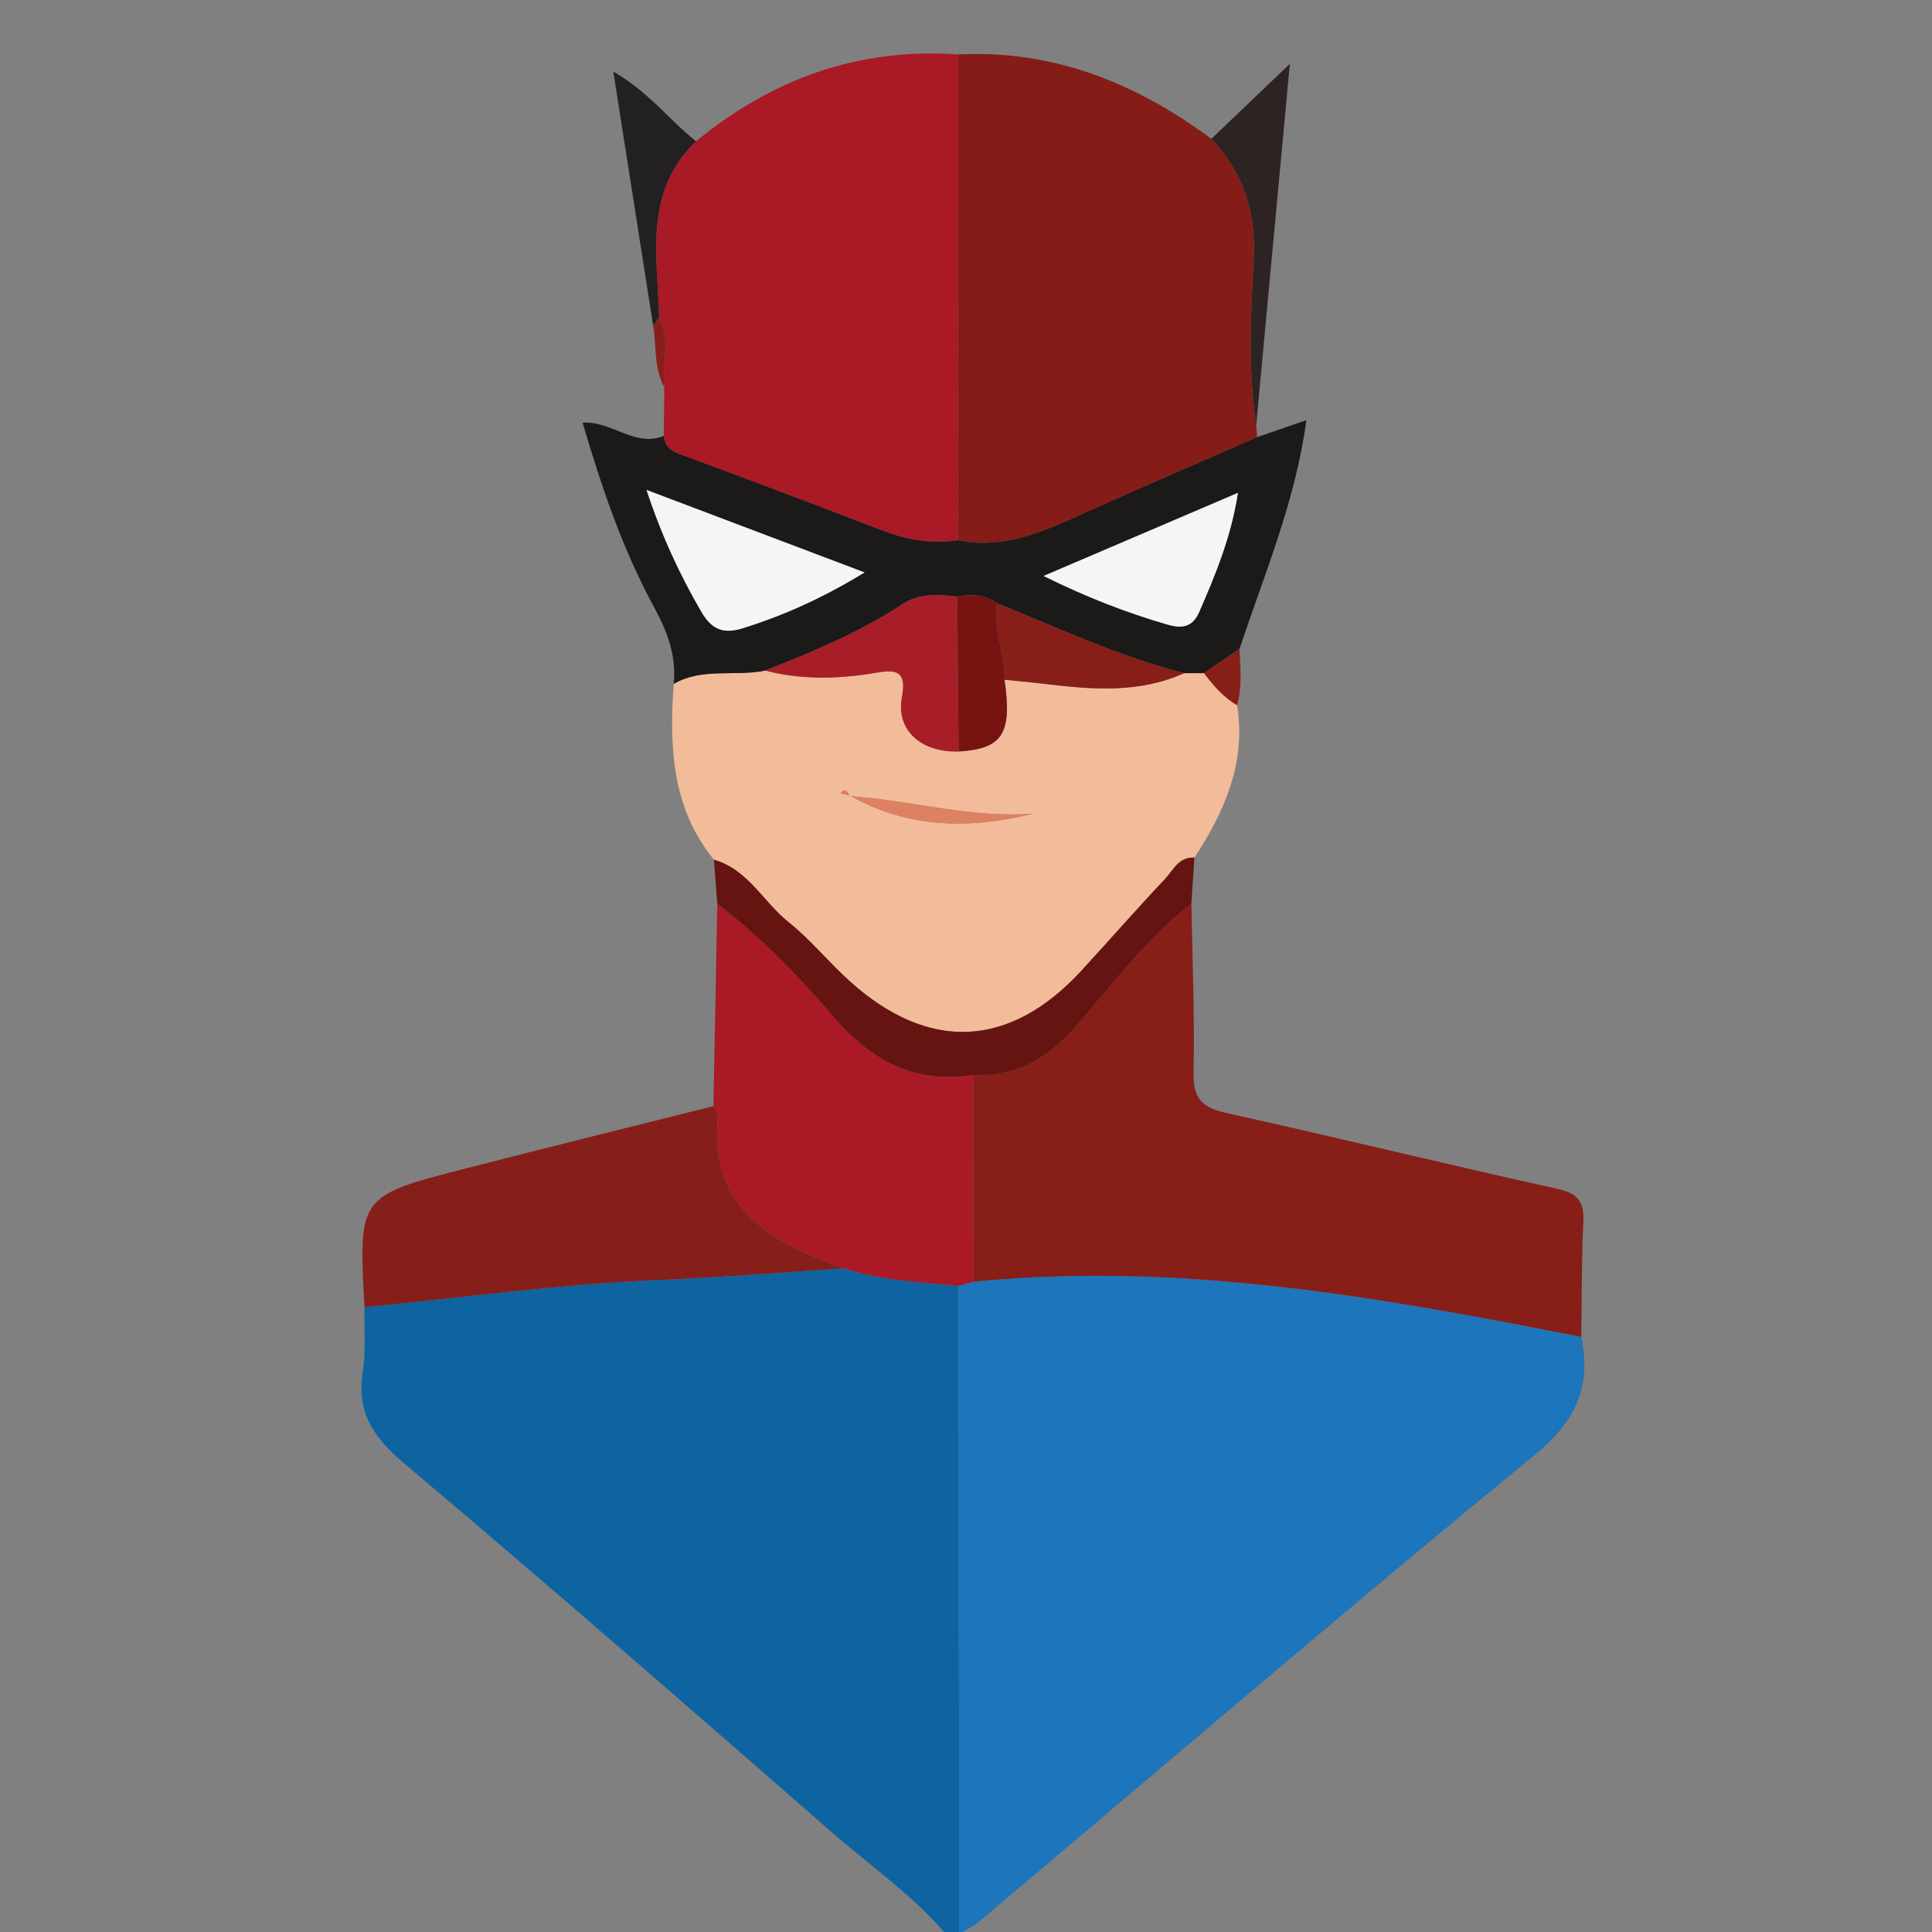 <?xml version="1.0" encoding="iso-8859-1"?>
<!-- Generator: Adobe Illustrator 23.0.3, SVG Export Plug-In . SVG Version: 6.00 Build 0)  -->
<svg version="1.1" id="Layer_1" xmlns="http://www.w3.org/2000/svg" xmlns:xlink="http://www.w3.org/1999/xlink" x="0px" y="0px"
	 viewBox="0 0 250 250" style="enable-background:new 0 0 250 250;" xml:space="preserve">
<rect x="0" y="0" width="250" height="250" fill="#808080" stroke="none"/>
<g>
	<g>
		<path style="fill:none;" d="M123,251c-40.667,0-81.333,0-122,0C1,167.667,1,84.333,1,1c82,0,164,0.027,246-0.096
			c3.424-0.005,4.101,0.672,4.096,4.096c-0.124,80.666-0.124,161.333,0,242c0.005,3.424-0.67,4.111-4.096,4.099
			C206,250.946,165,251,124,251c0.121-0.235,0.163-0.484,0.125-0.745c0.837-0.51,1.758-0.92,2.498-1.544
			c23.946-20.175,47.713-40.569,71.933-60.409c5.369-4.398,7.402-8.864,6.06-15.304c0.075-4.98,0.033-9.965,0.271-14.937
			c0.128-2.67-0.793-3.661-3.467-4.25c-14.256-3.14-28.434-6.634-42.69-9.779c-3.147-0.694-4.36-1.864-4.286-5.222
			c0.161-7.287-0.157-14.585-0.278-21.878c0.13-1.986,0.26-3.971,0.391-5.957c3.924-5.993,6.709-12.306,5.527-19.73
			c0.677-2.404,0.41-4.85,0.315-7.287c3.187-9.633,7.228-19.024,8.644-29.585c-2.414,0.832-4.4,1.517-6.386,2.201
			c-0.033-0.534-0.067-1.068-0.1-1.601c1.412-15.16,2.825-30.319,4.352-46.713c-4.007,3.83-7.082,6.769-10.158,9.708
			c-9.732-7.216-20.426-11.544-32.77-10.924c-12.842-0.903-24.047,3.138-33.907,11.235c-3.397-2.658-6.012-6.301-10.707-9.014
			c1.826,11.655,3.492,22.282,5.158,32.91c0.446,2.649,0.061,5.449,1.434,7.931c-0.02,2.099-0.04,4.198-0.059,6.296
			c-3.715,1.543-6.732-1.96-10.51-1.705c2.48,8.445,5.218,16.466,9.273,23.918c1.733,3.185,2.877,6.277,2.512,9.88
			c-0.563,8.11-0.272,16.024,5.208,22.752c0.146,1.908,0.293,3.814,0.439,5.72c-0.169,8.723-0.338,17.446-0.507,26.168
			c-10.722,2.693-21.457,5.336-32.162,8.093c-13.769,3.547-13.759,3.587-12.989,17.933c-0.054,2.83,0.193,5.705-0.228,8.479
			c-0.793,5.223,1.475,8.438,5.389,11.742c18.581,15.686,36.925,31.655,55.241,47.651C112.787,241.595,118.582,245.544,123,251z"/>
		<path style="fill:#0E64A0;" d="M123,251c-4.418-5.456-10.213-9.405-15.436-13.967c-18.316-15.996-36.66-31.965-55.241-47.651
			c-3.914-3.304-6.182-6.519-5.389-11.742c0.421-2.774,0.174-5.649,0.228-8.48c12.741-1.27,25.437-2.999,38.251-3.534
			c7.952-0.333,15.891-0.988,23.835-1.499c4.799,1.601,9.814,1.792,14.785,2.271c0.03,27.952,0.06,55.904,0.09,83.856
			c0.038,0.262-0.004,0.51-0.125,0.745C123.667,251,123.333,251,123,251z"/>
		<path style="fill:#1D75BB;" d="M124.125,250.255c-0.03-27.952-0.06-55.904-0.091-83.857c0.648-0.18,1.297-0.359,1.945-0.539
			c26.669-2.649,52.674,2.002,78.636,7.139c1.343,6.44-0.691,10.906-6.06,15.304c-24.22,19.84-47.986,40.234-71.933,60.409
			C125.883,249.335,124.962,249.745,124.125,250.255z"/>
		<path style="fill:#F2BC9A;" d="M160.082,91.245c1.183,7.424-1.602,13.736-5.526,19.73c-2.047-0.126-2.767,1.669-3.843,2.809
			c-3.655,3.872-7.161,7.885-10.766,11.805c-9.277,10.087-19.768,10.589-29.994,1.372c-2.718-2.45-5.052-5.353-7.9-7.625
			c-3.29-2.625-5.259-6.834-9.672-8.091c-5.48-6.727-5.771-14.641-5.207-22.748c3.72-2.15,7.933-0.915,11.848-1.724
			c4.723,1.215,9.471,1.104,14.24,0.296c2.399-0.406,4.148-0.496,3.455,3.107c-0.828,4.306,2.462,7.206,7.325,7.065
			c5.697-0.34,6.951-2.298,5.943-9.284c1.783,0.183,3.57,0.337,5.349,0.553c6.058,0.734,12.092,1.21,17.885-1.404
			c0.859-0.001,1.717-0.002,2.576-0.003C157.023,88.692,158.293,90.237,160.082,91.245z M109.985,103.023
			c-0.305-0.45-0.508-1.225-1.22-0.385c0.421,0.113,0.841,0.225,1.262,0.338c7.544,4.248,15.486,4.331,23.627,2.307
			C125.636,105.911,117.896,103.551,109.985,103.023z"/>
		<path style="fill:#A91926;" d="M85.897,56.403c0.02-2.099,0.04-4.198,0.06-6.297c-0.307-3.006,0.891-6.122-0.659-9.038
			c-0.242-7.981-2.034-16.286,4.774-22.79c9.86-8.097,21.064-12.138,33.907-11.235c-0.007,20.953-0.013,41.905-0.02,62.858
			c-3.376,0.516-6.583-0.024-9.767-1.254c-8.372-3.235-16.782-6.372-25.194-9.503C87.571,58.613,86.061,58.306,85.897,56.403z"/>
		<path style="fill:#871E18;" d="M204.615,172.998c-25.962-5.137-51.968-9.788-78.636-7.139c-0.018-8.918-0.036-17.837-0.053-26.755
			c5.98,0.294,10.008-2.387,13.943-6.999c4.479-5.249,8.762-10.851,14.296-15.174c0.122,7.293,0.44,14.591,0.278,21.879
			c-0.074,3.358,1.139,4.527,4.286,5.222c14.255,3.145,28.433,6.639,42.69,9.779c2.674,0.589,3.594,1.58,3.467,4.25
			C204.648,163.033,204.69,168.018,204.615,172.998z"/>
		<path style="fill:#861C17;" d="M123.96,69.901c0.007-20.953,0.014-41.905,0.02-62.858c12.343-0.62,23.038,3.708,32.771,10.923
			c4.149,4.423,5.813,9.46,5.476,15.696c-0.381,7.067-0.751,14.225,0.328,21.31c0.033,0.534,0.067,1.068,0.102,1.602
			c-7.532,3.302-15.092,6.544-22.589,9.925C134.927,68.818,129.827,71.118,123.96,69.901z"/>
		<path style="fill:#1C1919;" d="M123.96,69.901c5.868,1.217,10.967-1.084,16.108-3.402c7.497-3.381,15.057-6.623,22.589-9.925
			c1.985-0.685,3.971-1.369,6.385-2.201c-1.416,10.561-5.457,19.952-8.645,29.586c-1.534,1.049-3.068,2.096-4.602,3.144
			c-0.859,0.001-1.717,0.002-2.577,0.003c-8.398-2.129-16.213-5.818-24.2-9.044c-1.572-1.156-3.331-1.19-5.151-0.858
			c-2.473-0.3-4.9-0.459-7.147,1.017c-5.521,3.626-11.588,6.138-17.699,8.552c-3.915,0.809-8.128-0.426-11.848,1.724
			c0.364-3.605-0.78-6.698-2.513-9.883c-4.055-7.452-6.792-15.473-9.273-23.918c3.778-0.254,6.795,3.248,10.51,1.705
			c0.163,1.904,1.672,2.211,3.1,2.742c8.412,3.13,16.822,6.268,25.194,9.503C117.377,69.878,120.584,70.418,123.96,69.901z
			 M83.659,63.399c2.036,6.13,4.345,11.017,7.074,15.726c1.223,2.111,2.646,3.018,5.312,2.188c5.337-1.662,10.341-3.893,15.825-7.24
			C102.293,70.449,93.482,67.115,83.659,63.399z M135.043,74.53c5.734,2.83,10.81,4.779,16.054,6.296
			c1.712,0.495,3.18,0.431,4.073-1.622c2.092-4.807,4.109-9.616,5.018-15.427C151.759,67.382,143.885,70.749,135.043,74.53z"/>
		<path style="fill:#A91926;" d="M125.926,139.104c0.018,8.918,0.036,17.837,0.053,26.755c-0.649,0.18-1.297,0.359-1.945,0.539
			c-4.971-0.478-9.986-0.67-14.787-2.271c-9.299-3.352-17.512-7.598-16.347-19.666c0.04-0.419-0.381-0.883-0.587-1.326
			c0.169-8.723,0.338-17.446,0.507-26.168c5.588,4.234,10.46,9.306,14.974,14.55C112.776,137.305,118.324,140.281,125.926,139.104z"
			/>
		<path style="fill:#861F1A;" d="M92.313,143.135c0.206,0.443,0.627,0.907,0.587,1.326c-1.164,12.068,7.048,16.314,16.347,19.666
			c-7.943,0.511-15.882,1.167-23.834,1.5c-12.815,0.536-25.51,2.264-38.251,3.534c-0.769-14.346-0.78-14.386,12.99-17.933
			C70.857,148.47,81.592,145.828,92.313,143.135z"/>
		<path style="fill:#661412;" d="M125.926,139.104c-7.602,1.177-13.149-1.799-18.132-7.588c-4.513-5.244-9.386-10.316-14.974-14.55
			c-0.146-1.906-0.293-3.812-0.439-5.72c4.413,1.256,6.382,5.464,9.672,8.09c2.848,2.272,5.181,5.176,7.9,7.625
			c10.225,9.216,20.717,8.715,29.994-1.372c3.605-3.92,7.111-7.933,10.766-11.805c1.076-1.14,1.796-2.935,3.843-2.809
			c-0.13,1.986-0.26,3.971-0.391,5.957c-5.534,4.323-9.817,9.925-14.296,15.174C135.934,136.717,131.906,139.398,125.926,139.104z"
			/>
		<path style="fill:#2D2322;" d="M162.555,54.972c-1.079-7.085-0.709-14.243-0.328-21.31c0.337-6.236-1.327-11.272-5.476-15.696
			c3.074-2.938,6.149-5.877,10.156-9.707C165.38,24.653,163.968,39.813,162.555,54.972z"/>
		<path style="fill:#222020;" d="M90.073,18.279c-6.808,6.504-5.016,14.809-4.777,22.788c-0.259,0.368-0.515,0.738-0.772,1.108
			c-1.666-10.628-3.331-21.256-5.158-32.91C84.061,11.979,86.676,15.621,90.073,18.279z"/>
		<path style="fill:#871E18;" d="M155.795,87.103c1.534-1.048,3.068-2.095,4.602-3.144c0.095,2.437,0.362,4.882-0.315,7.286
			C158.293,90.237,157.023,88.692,155.795,87.103z"/>
		<path style="fill:#861F1A;" d="M84.524,42.175c0.256-0.37,0.513-0.74,0.772-1.108c1.553,2.917,0.355,6.033,0.662,9.039
			C84.585,47.624,84.97,44.825,84.524,42.175z"/>
		<path style="fill:#A71E29;" d="M99.021,86.773c6.111-2.414,12.178-4.927,17.699-8.552c2.246-1.475,4.674-1.317,7.148-1.017
			c0.058,6.679,0.115,13.359,0.173,20.038c-4.863,0.141-8.152-2.759-7.325-7.065c0.693-3.603-1.056-3.513-3.455-3.107
			C108.492,87.877,103.745,87.989,99.021,86.773z"/>
		<path style="fill:#871E18;" d="M129.018,78.062c7.987,3.227,15.802,6.915,24.2,9.044c-5.793,2.614-11.826,2.139-17.884,1.404
			c-1.779-0.216-3.566-0.37-5.349-0.553C130.132,84.613,128.42,81.45,129.018,78.062z"/>
		<path style="fill:#771310;" d="M129.018,78.062c-0.598,3.389,1.113,6.552,0.966,9.896c1.008,6.985-0.247,8.944-5.943,9.284
			c-0.058-6.68-0.115-13.359-0.173-20.038C125.687,76.871,127.446,76.906,129.018,78.062z"/>
		<path style="fill:#DE8062;" d="M109.985,103.023c7.911,0.527,15.651,2.888,23.669,2.259c-8.141,2.024-16.082,1.941-23.627-2.307
			L109.985,103.023z"/>
		<path style="fill:#DE8062;" d="M110.027,102.975c-0.421-0.112-0.841-0.225-1.262-0.338c0.713-0.84,0.915-0.065,1.22,0.386
			C109.985,103.023,110.027,102.975,110.027,102.975z"/>
		<path style="fill:#F5F5F5;" d="M83.659,63.399c9.823,3.717,18.634,7.051,28.21,10.674c-5.484,3.347-10.487,5.579-15.825,7.24
			c-2.665,0.83-4.088-0.077-5.312-2.188C88.005,74.416,85.695,69.528,83.659,63.399z"/>
		<path style="fill:#F5F5F5;" d="M135.043,74.53c8.842-3.781,16.716-7.148,25.145-10.752c-0.908,5.811-2.925,10.62-5.018,15.427
			c-0.893,2.052-2.362,2.117-4.073,1.622C145.853,79.309,140.777,77.36,135.043,74.53z"/>
	</g>
</g>
</svg>
